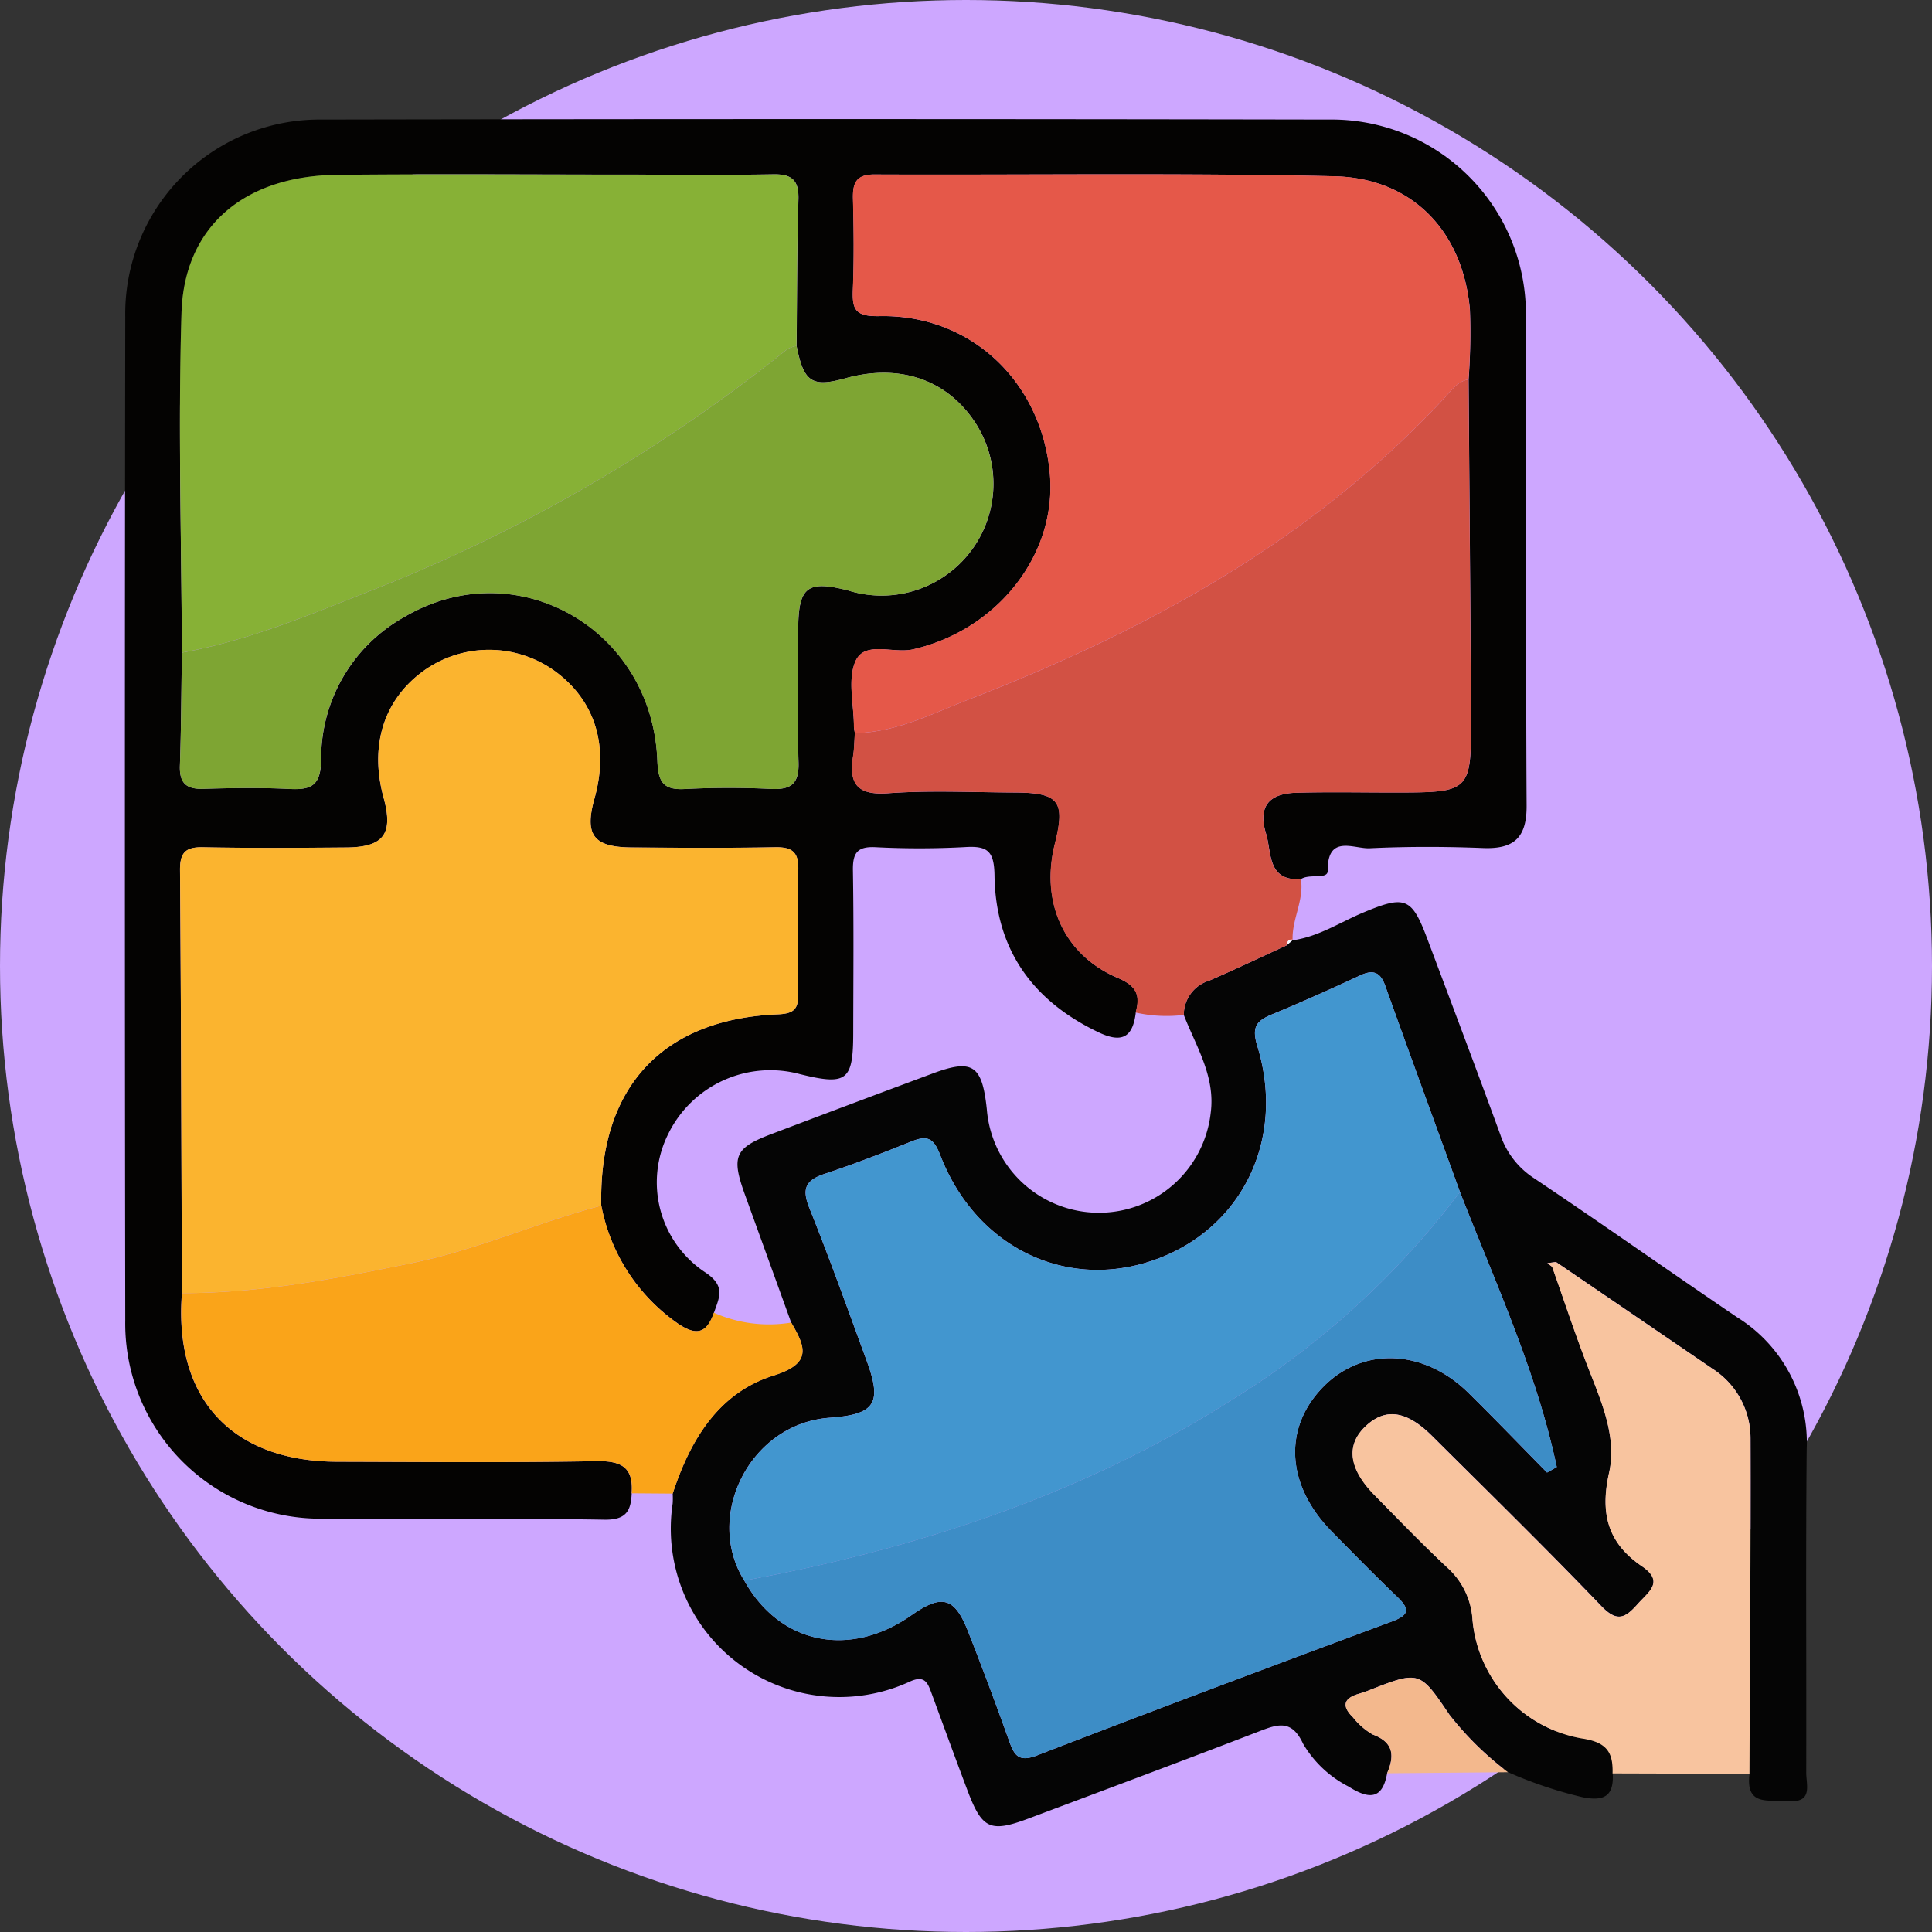 <svg xmlns="http://www.w3.org/2000/svg" xmlns:xlink="http://www.w3.org/1999/xlink" width="146" height="146" viewBox="0 0 146 146">
  <rect x="0" y="0" width="146" height="146" fill="#333333" stroke="none"/>
  <defs>
    <clipPath id="clip-path">
      <rect id="Rectángulo_350871" data-name="Rectángulo 350871" width="127.126" height="129.008" fill="none"/>
    </clipPath>
  </defs>
  <g id="Grupo_1018230" data-name="Grupo 1018230" transform="translate(-488.25 -8254.999)">
    <circle id="Elipse_5862" data-name="Elipse 5862" cx="73" cy="73" r="73" transform="translate(488.25 8254.999)" fill="#cda7ff"/>
    <g id="Grupo_1018206" data-name="Grupo 1018206" transform="translate(497.687 8264)">
      <g id="Grupo_1018205" data-name="Grupo 1018205" clip-path="url(#clip-path)">
        <path id="Trazado_720723" data-name="Trazado 720723" d="M38.3,103.845c-.06,1.314-.4,2.022-2.064,1.994-7.137-.122-14.279.028-21.416-.075A14.753,14.753,0,0,1,.028,90.792q-.054-37.922,0-75.844A14.684,14.684,0,0,1,14.843.033q38.046-.071,76.094,0a14.694,14.694,0,0,1,14.937,14.8c.069,12.347-.019,24.694.054,37.04.015,2.436-.956,3.306-3.3,3.212-2.851-.113-5.715-.119-8.564.017-1.189.056-3.2-1.088-3.166,1.708.007.678-1.385.191-2.021.624-2.56.164-2.2-2.011-2.637-3.428-.616-2.013.167-3.036,2.276-3.1,2.431-.068,4.865-.019,7.3-.019,5.914,0,5.937,0,5.909-5.818-.041-8.465-.119-16.931-.18-25.4a47.586,47.586,0,0,0,.1-5.264c-.517-5.894-4.323-9.95-10.251-10.084-11.575-.262-23.16-.086-34.741-.135-1.415-.006-1.658.668-1.627,1.865.059,2.264.084,4.534-.007,6.8-.061,1.506.138,2.078,2,2.039,6.9-.143,12.248,4.937,12.881,11.891.559,6.135-3.975,11.839-10.342,13.293-1.485.339-3.619-.662-4.324.858-.641,1.38-.14,3.292-.136,4.969a3.449,3.449,0,0,0,.073.5c-.042.581-.043,1.168-.135,1.742-.342,2.126.342,2.972,2.67,2.8,3.162-.23,6.353-.066,9.531-.054,3.355.012,3.855.657,3.048,3.868-1.1,4.392.651,8.4,4.76,10.148,1.451.617,1.7,1.327,1.348,2.61-.218,1.834-1.008,2.353-2.8,1.5-5.026-2.391-7.8-6.3-7.875-11.852-.026-1.847-.52-2.255-2.217-2.15a64.236,64.236,0,0,1-6.8.007c-1.367-.061-1.7.456-1.683,1.74.068,4.114.031,8.229.023,12.345-.007,3.57-.494,3.937-4.011,3.069a8.588,8.588,0,0,0-9.952,4.483,8.159,8.159,0,0,0,2.756,10.479c1.6,1.046,1.078,1.911.683,3.064-.525,1.5-1.268,1.805-2.7.834A14.058,14.058,0,0,1,36,82.106c-.19-8.892,4.571-14.1,13.352-14.456,1.283-.052,1.549-.458,1.53-1.6-.052-3.1-.073-6.211.007-9.314.035-1.346-.459-1.734-1.751-1.711-3.607.067-7.217.041-10.825.016-2.914-.02-3.6-.94-2.825-3.7,1.111-3.983.045-7.407-3-9.629a8.5,8.5,0,0,0-9.884-.039c-3.034,2.18-4.136,5.649-3.053,9.61.749,2.736.018,3.739-2.83,3.762-3.608.029-7.218.054-10.825-.017-1.319-.026-1.74.414-1.73,1.731.081,10.654.1,21.308.144,31.962-.628,7.953,3.758,12.723,11.739,12.74,6.523.015,13.048.077,19.568-.043,1.9-.035,2.829.46,2.675,2.428M4.31,40.318c-.045,2.847-.053,5.7-.151,8.542-.045,1.312.474,1.789,1.766,1.751,2.179-.064,4.365-.1,6.54.01,1.63.079,2.325-.264,2.367-2.16a12.244,12.244,0,0,1,6.249-10.816c8.437-5,18.762.811,19.16,10.816.064,1.6.406,2.258,2.093,2.163a65.308,65.308,0,0,1,6.539-.005c1.51.067,2.08-.431,2.036-1.995-.1-3.352-.04-6.709-.025-10.064.014-3.212.678-3.725,3.746-2.95a8.449,8.449,0,0,0,9.414-12.991c-2.164-3.029-5.653-4.13-9.6-3.03-2.521.7-3.142.289-3.681-2.448.038-3.69.03-7.38.139-11.067.042-1.43-.471-1.923-1.882-1.9-3.691.063-7.384.02-11.076.02-7.3,0-14.6-.057-21.9.018C9.033,4.286,4.481,8.1,4.28,14.654c-.262,8.546,0,17.108.029,25.664" transform="translate(0 0)" fill="#040302"/>
        <path id="Trazado_720724" data-name="Trazado 720724" d="M128.817,120.229c1.949-.266,3.578-1.361,5.343-2.1,3.153-1.315,3.653-1.151,4.83,1.983,1.855,4.935,3.718,9.868,5.526,14.821a6.3,6.3,0,0,0,2.534,3.27c5.158,3.451,10.222,7.041,15.362,10.518a11.146,11.146,0,0,1,5.251,9.967c-.077,8.146-.012,16.294-.035,24.44,0,.959.531,2.311-1.408,2.15-1.438-.119-3.194.42-2.879-2.063.034-8.446.1-16.892.078-25.339a6.233,6.233,0,0,0-2.9-5.287q-5.9-4.033-11.8-8.049l-.646.086.363.279c.863,2.439,1.677,4.9,2.6,7.311,1.025,2.674,2.326,5.436,1.7,8.252-.692,3.1-.085,5.313,2.481,7.061,1.728,1.177.495,1.936-.335,2.873-.936,1.057-1.553,1.369-2.741.131-4.179-4.357-8.495-8.582-12.775-12.841-1.941-1.931-3.531-2.148-5.019-.753-1.513,1.419-1.3,3.213.657,5.207,1.822,1.854,3.631,3.725,5.527,5.5a5.751,5.751,0,0,1,1.884,3.932,10.011,10.011,0,0,0,8.235,8.957c1.891.277,2.4,1.019,2.353,2.647.1,1.662-.586,2.136-2.251,1.81a31.994,31.994,0,0,1-5.662-1.9,23.541,23.541,0,0,1-4.433-4.353c-2.247-3.344-2.278-3.321-6.165-1.794-.232.091-.473.163-.713.236-1.179.355-1.207.978-.4,1.766a5.2,5.2,0,0,0,1.495,1.3c1.587.591,1.651,1.607,1.082,2.924-.363,2.106-1.482,1.914-2.917,1.007a8.45,8.45,0,0,1-3.434-3.235c-.863-1.861-1.926-1.475-3.355-.922-5.765,2.227-11.558,4.381-17.343,6.556-2.942,1.105-3.555.832-4.666-2.113-.914-2.423-1.8-4.855-2.694-7.286-.3-.813-.514-1.473-1.7-.911a12.735,12.735,0,0,1-17.882-13.479,5.656,5.656,0,0,0,0-.751c1.321-4.028,3.445-7.61,7.631-8.92,2.947-.922,2.391-2.178,1.323-4.007q-1.746-4.829-3.492-9.659c-1.041-2.872-.775-3.526,1.956-4.562q6.1-2.315,12.211-4.589c3.034-1.13,3.751-.654,4.109,2.673a8.5,8.5,0,0,0,16.921.3c.366-2.757-1.1-5.007-2.035-7.406a2.7,2.7,0,0,1,1.92-2.589c1.962-.848,3.892-1.769,5.836-2.66l.5-.431Zm-41.44,48.383c2.655,4.8,7.955,5.9,12.622,2.628,2.322-1.63,3.269-1.381,4.3,1.245q1.608,4.09,3.085,8.232c.391,1.092.712,1.653,2.122,1.107,8.9-3.44,17.841-6.785,26.788-10.109,1.259-.467,1.45-.887.451-1.845-1.695-1.625-3.34-3.3-4.987-4.978-3.441-3.5-3.676-7.832-.609-10.936,3-3.031,7.583-2.845,10.961.486,2,1.976,3.956,4,5.931,6.01l.734-.417c-1.53-7.227-4.649-13.937-7.317-20.793-1.886-5.192-3.785-10.38-5.647-15.581-.369-1.032-.906-1.236-1.886-.782-2.2,1.022-4.422,2.021-6.669,2.947-1.192.491-1.55.964-1.108,2.4,2.187,7.123-1.241,13.948-7.963,16.218-6.6,2.228-13.342-1.073-16-7.98-.492-1.28-.965-1.519-2.146-1.046-2.178.872-4.367,1.727-6.593,2.461-1.447.478-1.733,1.133-1.152,2.577,1.531,3.808,2.911,7.677,4.327,11.531,1.175,3.2.683,4.075-2.776,4.32-6.053.428-9.514,7.437-6.473,12.3" transform="translate(-40.569 -58.172)" fill="#050505"/>
        <path id="Trazado_720725" data-name="Trazado 720725" d="M141.782,81.78c-1.944.891-3.875,1.812-5.836,2.659a2.7,2.7,0,0,0-1.92,2.589,10.683,10.683,0,0,1-3.643-.18c.349-1.284.1-1.995-1.347-2.612-4.109-1.746-5.864-5.756-4.759-10.147.807-3.211.307-3.856-3.048-3.868-3.179-.011-6.37-.175-9.531.054-2.328.169-3.012-.676-2.671-2.8.092-.573.093-1.161.137-1.741,3.1-.045,5.8-1.452,8.582-2.53,13.518-5.237,26.032-12.069,36.031-22.86.5-.539.948-1.194,1.764-1.337.062,8.465.139,16.93.18,25.4.028,5.817.006,5.817-5.909,5.818-2.433,0-4.867-.05-7.3.018-2.108.059-2.891,1.083-2.276,3.1.434,1.418.077,3.592,2.638,3.428.254,1.605-.7,3.049-.625,4.63l.033-.042c-.359-.079-.449.155-.5.431" transform="translate(-54.003 -19.334)" fill="#d25144"/>
        <path id="Trazado_720726" data-name="Trazado 720726" d="M54.538,171.645c1.068,1.829,1.623,3.085-1.323,4.007-4.185,1.31-6.31,4.891-7.631,8.92l-3.1-.023c.154-1.968-.774-2.463-2.675-2.428-6.521.12-13.045.057-19.568.043-7.981-.017-12.367-4.787-11.739-12.741,5.957.014,11.76-1.113,17.562-2.31,4.848-1,9.362-3.054,14.127-4.3a14.06,14.06,0,0,0,5.8,8.924c1.436.971,2.18.67,2.7-.834a10.278,10.278,0,0,0,5.848.745" transform="translate(-4.184 -80.703)" fill="#faa419"/>
        <path id="Trazado_720727" data-name="Trazado 720727" d="M199.34,171.266q5.9,4.024,11.8,8.05a6.233,6.233,0,0,1,2.9,5.287c.025,8.446-.044,16.892-.078,25.338l-10.345-.031c.05-1.628-.461-2.369-2.353-2.647a10.012,10.012,0,0,1-8.235-8.957,5.749,5.749,0,0,0-1.884-3.932c-1.9-1.777-3.705-3.647-5.527-5.5-1.959-1.994-2.171-3.788-.657-5.207,1.488-1.4,3.079-1.178,5.019.752,4.28,4.259,8.6,8.485,12.775,12.842,1.188,1.238,1.8.925,2.741-.131.83-.937,2.063-1.7.335-2.873-2.567-1.749-3.174-3.965-2.481-7.061.629-2.816-.672-5.578-1.7-8.252-.925-2.415-1.739-4.873-2.6-7.311a1.533,1.533,0,0,0,.282-.366" transform="translate(-91.194 -84.895)" fill="#f8c49f"/>
        <path id="Trazado_720728" data-name="Trazado 720728" d="M186.065,240.776c.569-1.317.5-2.333-1.082-2.924a5.2,5.2,0,0,1-1.5-1.3c-.811-.788-.783-1.411.4-1.767.239-.072.48-.145.712-.236,3.886-1.527,3.918-1.549,6.165,1.795a23.537,23.537,0,0,0,4.433,4.353l-9.129.08" transform="translate(-90.677 -115.772)" fill="#f3b88d"/>
        <path id="Trazado_720729" data-name="Trazado 720729" d="M40.1,121.529c-4.764,1.249-9.279,3.3-14.126,4.3-5.8,1.2-11.6,2.323-17.562,2.31-.04-10.654-.063-21.309-.144-31.962-.01-1.316.411-1.757,1.73-1.73,3.607.071,7.217.046,10.825.017,2.847-.023,3.579-1.026,2.83-3.762-1.084-3.961.018-7.43,3.052-9.61a8.5,8.5,0,0,1,9.884.039c3.045,2.222,4.111,5.646,3,9.629-.772,2.765-.089,3.685,2.825,3.705,3.608.025,7.218.05,10.825-.016,1.292-.024,1.786.365,1.751,1.711-.081,3.1-.06,6.21-.008,9.314.02,1.139-.247,1.545-1.529,1.6-8.782.354-13.542,5.564-13.353,14.456" transform="translate(-4.1 -39.422)" fill="#fbb42f"/>
        <path id="Trazado_720730" data-name="Trazado 720730" d="M8.4,44.421c-.034-8.556-.291-17.118-.029-25.664.2-6.552,4.752-10.368,11.758-10.441,7.3-.076,14.6-.018,21.9-.018,3.692,0,7.385.043,11.076-.02,1.411-.024,1.924.47,1.882,1.9-.109,3.687-.1,7.378-.139,11.067a2.263,2.263,0,0,0-.7.247A120.311,120.311,0,0,1,22.169,39.939C17.678,41.719,13.2,43.56,8.4,44.421" transform="translate(-4.093 -4.103)" fill="#87b136"/>
        <path id="Trazado_720731" data-name="Trazado 720731" d="M155.5,23.773c-.815.144-1.263.8-1.764,1.337-10,10.792-22.514,17.624-36.031,22.86-2.783,1.078-5.486,2.485-8.582,2.53a3.263,3.263,0,0,1-.075-.5c0-1.678-.5-3.589.136-4.969.705-1.52,2.839-.519,4.324-.858,6.366-1.454,10.9-7.158,10.342-13.293-.633-6.954-5.979-12.034-12.881-11.891-1.86.038-2.059-.534-2-2.039.091-2.262.066-4.532.007-6.8-.031-1.2.212-1.871,1.627-1.865,11.581.049,23.166-.127,34.741.135,5.928.134,9.734,4.19,10.251,10.084a47.585,47.585,0,0,1-.1,5.264" transform="translate(-53.958 -4.103)" fill="#e55849"/>
        <path id="Trazado_720732" data-name="Trazado 720732" d="M8.395,57.167c4.794-.861,9.275-2.7,13.766-4.482A120.311,120.311,0,0,0,54.142,34.237a2.264,2.264,0,0,1,.7-.247c.539,2.737,1.16,3.15,3.681,2.448,3.951-1.1,7.441,0,9.6,3.03a8.449,8.449,0,0,1-9.414,12.991c-3.068-.776-3.732-.263-3.746,2.95-.015,3.355-.071,6.712.025,10.064.044,1.563-.525,2.062-2.036,1.995a65.306,65.306,0,0,0-6.539.005c-1.687.095-2.03-.564-2.093-2.163-.4-10-10.723-15.814-19.16-10.816a12.244,12.244,0,0,0-6.249,10.816c-.042,1.9-.737,2.239-2.367,2.16-2.175-.106-4.361-.074-6.54-.01C8.717,67.5,8.2,67.02,8.243,65.708c.1-2.845.106-5.694.151-8.542" transform="translate(-4.085 -16.848)" fill="#7ea533"/>
        <path id="Trazado_720733" data-name="Trazado 720733" d="M91.712,173.816c-3.041-4.866.421-11.874,6.473-12.3,3.459-.245,3.95-1.122,2.776-4.32-1.416-3.854-2.8-7.723-4.327-11.531-.58-1.444-.3-2.1,1.152-2.577,2.227-.734,4.416-1.589,6.593-2.461,1.181-.474,1.654-.234,2.146,1.046,2.657,6.907,9.4,10.208,16,7.98,6.721-2.269,10.15-9.095,7.963-16.218-.442-1.438-.084-1.91,1.108-2.4,2.246-.926,4.464-1.925,6.669-2.947.979-.454,1.516-.25,1.886.782,1.861,5.2,3.761,10.389,5.647,15.581a63.049,63.049,0,0,1-16.929,15.52c-11.365,7.275-23.954,11.42-37.155,13.849" transform="translate(-44.904 -63.377)" fill="#4296cf"/>
        <path id="Trazado_720734" data-name="Trazado 720734" d="M92.816,190.124c13.2-2.429,25.79-6.574,37.155-13.849a63.049,63.049,0,0,0,16.929-15.52c2.668,6.856,5.787,13.565,7.317,20.793l-.734.417c-1.975-2.005-3.928-4.033-5.931-6.01-3.377-3.331-7.966-3.518-10.961-.486-3.067,3.1-2.832,7.439.609,10.936,1.647,1.674,3.292,3.353,4.987,4.978,1,.958.807,1.377-.451,1.845-8.946,3.324-17.886,6.669-26.788,10.109-1.41.545-1.731-.016-2.122-1.107q-1.481-4.138-3.085-8.232c-1.032-2.626-1.979-2.876-4.3-1.245-4.667,3.277-9.967,2.174-12.622-2.628" transform="translate(-46.008 -79.685)" fill="#3d8dc6"/>
        <path id="Trazado_720735" data-name="Trazado 720735" d="M174.058,123.384c.053-.276.143-.511.5-.432l-.5.432" transform="translate(-86.279 -60.939)" fill="#f6f8f9"/>
        <path id="Trazado_720736" data-name="Trazado 720736" d="M213.527,171.633l-.363-.279.646-.086a1.549,1.549,0,0,1-.282.365" transform="translate(-105.663 -84.896)" fill="#f8c49f"/>
      </g>
    </g>
  </g>
</svg>
